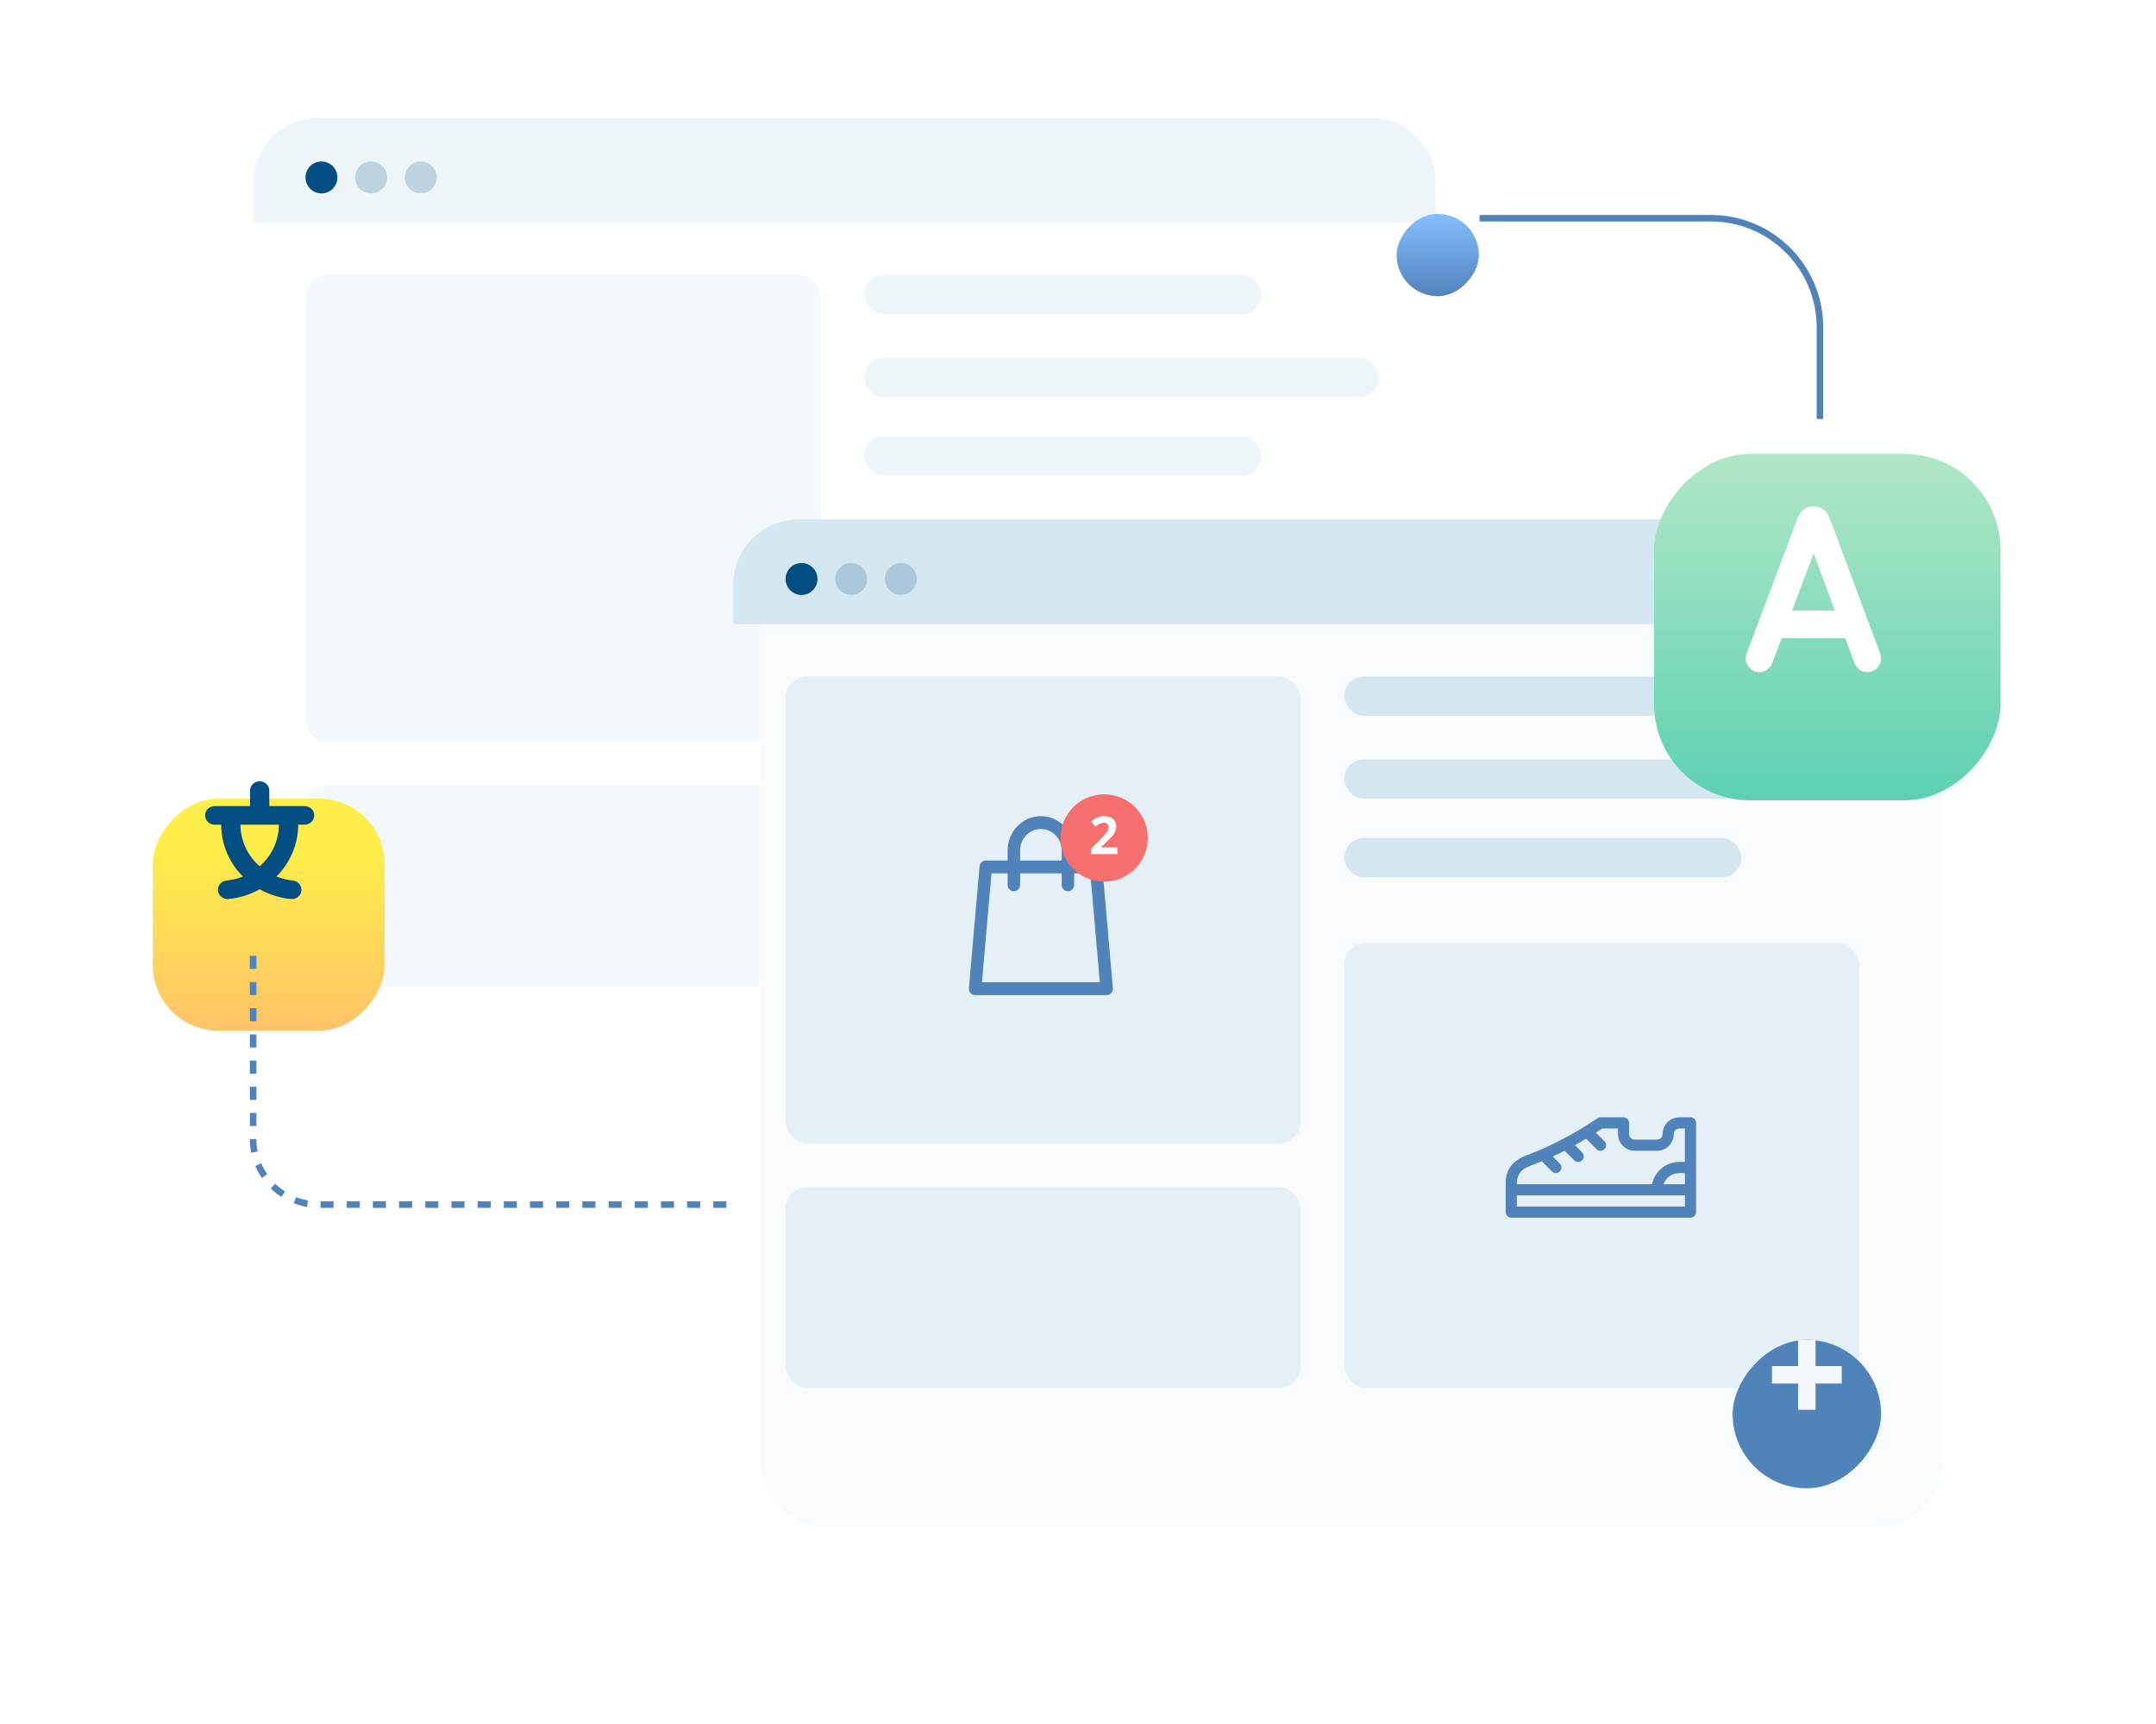 <svg width="494" height="395" viewBox="0 0 494 395" fill="none" xmlns="http://www.w3.org/2000/svg">
<g filter="url(#filter0_d)">
<rect x="58" y="27" width="271" height="219" rx="15" fill="white"/>
</g>
<path d="M58 42C58 33.716 64.716 27 73 27H314C322.284 27 329 33.716 329 42V51H58V42Z" fill="#EDF5F9"/>
<circle cx="73.657" cy="40.657" r="3.657" fill="#004E82"/>
<circle opacity="0.202" cx="85.035" cy="40.657" r="3.657" fill="#004E82"/>
<circle opacity="0.202" cx="96.413" cy="40.657" r="3.657" fill="#004E82"/>
<rect opacity="0.3" x="70" y="63" width="118" height="107" rx="5" fill="#D4E7F0"/>
<rect opacity="0.3" x="70" y="180" width="118" height="46" rx="5" fill="#D4E7F0"/>
<rect opacity="0.5" x="198" y="124" width="118" height="102" rx="5" fill="#D4E7F0"/>
<rect opacity="0.4" x="198" y="63" width="91" height="9" rx="4.5" fill="#D4E7F0"/>
<rect opacity="0.4" x="198" y="82" width="118" height="9" rx="4.5" fill="#D4E7F0"/>
<rect opacity="0.4" x="198" y="100" width="91" height="9" rx="4.5" fill="#D4E7F0"/>
<g filter="url(#filter1_d)">
<rect x="168" y="119" width="271" height="219" rx="15" fill="#F7FBFD"/>
</g>
<path d="M168 134C168 125.716 174.716 119 183 119H424C432.284 119 439 125.716 439 134V143H168V134Z" fill="#D4E7F0"/>
<circle cx="183.657" cy="132.657" r="3.657" fill="#004E82"/>
<circle opacity="0.202" cx="195.035" cy="132.657" r="3.657" fill="#004E82"/>
<circle opacity="0.202" cx="206.413" cy="132.657" r="3.657" fill="#004E82"/>
<rect opacity="0.5" x="180" y="155" width="118" height="107" rx="5" fill="#D4E7F0"/>
<rect opacity="0.5" x="180" y="272" width="118" height="46" rx="5" fill="#D4E7F0"/>
<rect opacity="0.5" x="308" y="216" width="118" height="102" rx="5" fill="#D4E7F0"/>
<rect x="308" y="155" width="91" height="9" rx="4.5" fill="#D4E7F0"/>
<rect x="308" y="174" width="118" height="9" rx="4.5" fill="#D4E7F0"/>
<rect x="308" y="192" width="91" height="9" rx="4.5" fill="#D4E7F0"/>
<g filter="url(#filter2_d)">
<g filter="url(#filter3_d)">
<rect width="53.141" height="53.141" rx="15" transform="matrix(-1 0 0 1 86.142 166)" fill="url(#paint0_linear)"/>
</g>
</g>
<path d="M69.794 184.684H61.706V181.132C61.706 179.954 60.718 179 59.5 179C58.282 179 57.294 179.954 57.294 181.132V184.684H49.206C47.988 184.684 47 185.639 47 186.816C47 187.993 47.988 188.947 49.206 188.947H50.677C50.697 193.547 52.577 197.742 55.661 200.83C54.492 201.298 53.236 201.614 51.916 201.748C50.705 201.872 49.826 202.921 49.953 204.091C50.073 205.186 51.03 206 52.144 206C52.222 206 52.3 205.996 52.378 205.988C54.97 205.725 57.379 204.937 59.5 203.743C61.621 204.937 64.031 205.725 66.622 205.988C66.701 205.996 66.778 206 66.856 206C67.97 206 68.928 205.186 69.047 204.091C69.174 202.921 68.296 201.872 67.084 201.748C65.765 201.614 64.509 201.298 63.339 200.83C66.423 197.742 68.303 193.547 68.323 188.947H69.794C71.012 188.947 72 187.993 72 186.816C72 185.639 71.012 184.684 69.794 184.684ZM59.5 198.485C56.795 196.124 55.112 192.718 55.09 188.947H63.91C63.888 192.718 62.205 196.124 59.5 198.485Z" fill="#004E82"/>
<g filter="url(#filter4_d)">
<rect width="79.373" height="79.373" rx="22" transform="matrix(-1 0 0 1 456.372 96)" fill="url(#paint1_linear)"/>
</g>
<path d="M419.142 118.493C418.572 116.988 417.148 115.998 415.554 116C413.962 115.998 412.541 116.984 411.969 118.486L400.206 149.705C399.59 151.339 400.402 153.169 402.019 153.791C403.635 154.414 405.445 153.593 406.061 151.959L408.222 146.223H422.798L424.936 151.95C425.545 153.603 427.396 154.409 428.973 153.795C430.591 153.177 431.408 151.35 430.797 149.714L419.142 118.493ZM410.609 139.89L415.544 126.793L420.433 139.89H410.609Z" fill="white"/>
<path d="M58 219V261C58 269.284 64.716 276 73 276H168" stroke="#5183BB" stroke-width="1.5" stroke-dasharray="3 3"/>
<g filter="url(#filter5_d)">
<rect width="18.857" height="18.857" rx="9.429" transform="matrix(-1 0 0 1 338.858 40)" fill="url(#paint2_linear)"/>
</g>
<path d="M339 50H392C405.807 50 417 61.193 417 75V96" stroke="#5183BB" stroke-width="1.5"/>
<path d="M254.981 226.288L252.555 198.503C252.488 197.745 251.87 197.163 251.129 197.163H246.126V194.843C246.126 190.518 242.705 187 238.499 187C234.294 187 230.873 190.518 230.873 194.843V197.163H225.867C225.126 197.163 224.508 197.745 224.441 198.503L222.006 226.397C221.97 226.809 222.104 227.217 222.375 227.521C222.646 227.826 223.029 228 223.431 228H253.565C253.566 228 253.568 228 253.569 228C254.359 228 255 227.341 255 226.528C255 226.447 254.993 226.366 254.981 226.288ZM233.736 194.843C233.736 192.141 235.873 189.943 238.5 189.943C241.127 189.943 243.264 192.141 243.264 194.843V197.163H233.736V194.843ZM224.996 225.057L227.175 200.107H230.873V202.738C230.873 203.551 231.514 204.21 232.305 204.21C233.095 204.21 233.736 203.551 233.736 202.738V200.107H243.264V202.738C243.264 203.551 243.905 204.21 244.695 204.21C245.486 204.21 246.126 203.551 246.126 202.738V200.107H249.821L252 225.057H224.996Z" fill="#5183BB"/>
<path d="M351.037 264.22C359.689 260.76 365.399 256.584 366.014 256.215C366.224 256.075 366.47 256 366.723 256H372.004C372.71 256 373.282 256.572 373.282 257.278V259.833C373.282 260.538 373.855 261.111 374.56 261.111H379.671C380.375 261.111 380.949 260.538 380.949 259.833C380.949 257.72 382.668 256 384.782 256H387.337C388.043 256 388.615 256.572 388.615 257.278V277.722C388.615 278.428 388.043 279 387.337 279H346.278C345.573 279 345 278.428 345 277.722V270.96C345 265.495 350.426 264.637 351.037 264.22ZM384.782 258.556C384.077 258.556 383.504 259.129 383.504 259.833C383.504 261.947 381.784 263.667 379.671 263.667H374.56C372.446 263.667 370.726 261.947 370.726 259.833V258.556H367.11C366.672 258.846 366.293 259.104 365.657 259.516L367.626 261.485C368.125 261.984 368.125 262.793 367.626 263.292C367.127 263.791 366.318 263.792 365.819 263.292L363.431 260.904C362.583 261.414 361.726 261.908 360.86 262.386L362.515 264.041C363.014 264.54 363.014 265.349 362.515 265.848C362.016 266.347 361.207 266.347 360.708 265.848L358.499 263.639C357.598 264.098 356.688 264.54 355.771 264.963L357.404 266.597C357.903 267.096 357.903 267.905 357.404 268.404C356.905 268.903 356.096 268.903 355.597 268.404L353.262 266.068C352.096 266.558 351.78 266.672 349.966 267.401C348.502 267.987 347.556 269.384 347.556 270.96V271.333H378.522C379.115 268.421 381.696 266.222 384.782 266.222H386.06V258.556H384.782ZM386.06 268.778H384.782C383.116 268.778 381.696 269.846 381.168 271.333H386.06V268.778ZM386.06 276.444V273.889H347.556V276.444H386.06Z" fill="#5183BB"/>
<circle cx="253" cy="192" r="10" fill="#F76E6E"/>
<path d="M256.012 195.689H250.023V194.43L252.174 192.256C252.811 191.604 253.227 191.152 253.422 190.902C253.617 190.648 253.758 190.414 253.844 190.199C253.93 189.984 253.973 189.762 253.973 189.531C253.973 189.188 253.877 188.932 253.686 188.764C253.498 188.596 253.246 188.512 252.93 188.512C252.598 188.512 252.275 188.588 251.963 188.74C251.65 188.893 251.324 189.109 250.984 189.391L250 188.225C250.422 187.865 250.771 187.611 251.049 187.463C251.326 187.314 251.629 187.201 251.957 187.123C252.285 187.041 252.652 187 253.059 187C253.594 187 254.066 187.098 254.477 187.293C254.887 187.488 255.205 187.762 255.432 188.113C255.658 188.465 255.771 188.867 255.771 189.32C255.771 189.715 255.701 190.086 255.561 190.434C255.424 190.777 255.209 191.131 254.916 191.494C254.627 191.857 254.115 192.375 253.381 193.047L252.279 194.084V194.166H256.012V195.689Z" fill="white"/>
<g filter="url(#filter6_d)">
<rect width="34" height="34" rx="17" transform="matrix(-1 0 0 1 431 298)" fill="#5183BB"/>
</g>
<path fill-rule="evenodd" clip-rule="evenodd" d="M416 307H412V313H406V317H412V323H416V317H422V313H416V307Z" fill="#F3F8FC"/>
<defs>
<filter id="filter0_d" x="25" y="0" width="341" height="289" filterUnits="userSpaceOnUse" color-interpolation-filters="sRGB">
<feFlood flood-opacity="0" result="BackgroundImageFix"/>
<feColorMatrix in="SourceAlpha" type="matrix" values="0 0 0 0 0 0 0 0 0 0 0 0 0 0 0 0 0 0 127 0" result="hardAlpha"/>
<feOffset dx="2" dy="8"/>
<feGaussianBlur stdDeviation="17.5"/>
<feColorMatrix type="matrix" values="0 0 0 0 0 0 0 0 0 0.352 0 0 0 0 0.429 0 0 0 0.15 0"/>
<feBlend mode="normal" in2="BackgroundImageFix" result="effect1_dropShadow"/>
<feBlend mode="normal" in="SourceGraphic" in2="effect1_dropShadow" result="shape"/>
</filter>
<filter id="filter1_d" x="129" y="86" width="361" height="309" filterUnits="userSpaceOnUse" color-interpolation-filters="sRGB">
<feFlood flood-opacity="0" result="BackgroundImageFix"/>
<feColorMatrix in="SourceAlpha" type="matrix" values="0 0 0 0 0 0 0 0 0 0 0 0 0 0 0 0 0 0 127 0" result="hardAlpha"/>
<feOffset dx="6" dy="12"/>
<feGaussianBlur stdDeviation="22.5"/>
<feColorMatrix type="matrix" values="0 0 0 0 0 0 0 0 0 0.352 0 0 0 0 0.429 0 0 0 0.15 0"/>
<feBlend mode="normal" in2="BackgroundImageFix" result="effect1_dropShadow"/>
<feBlend mode="normal" in="SourceGraphic" in2="effect1_dropShadow" result="shape"/>
</filter>
<filter id="filter2_d" x="0" y="139" width="123.141" height="123.141" filterUnits="userSpaceOnUse" color-interpolation-filters="sRGB">
<feFlood flood-opacity="0" result="BackgroundImageFix"/>
<feColorMatrix in="SourceAlpha" type="matrix" values="0 0 0 0 0 0 0 0 0 0 0 0 0 0 0 0 0 0 127 0" result="hardAlpha"/>
<feOffset dx="2" dy="8"/>
<feGaussianBlur stdDeviation="17.5"/>
<feColorMatrix type="matrix" values="0 0 0 0 0 0 0 0 0 0.352 0 0 0 0 0.429 0 0 0 0.15 0"/>
<feBlend mode="normal" in2="BackgroundImageFix" result="effect1_dropShadow"/>
<feBlend mode="normal" in="SourceGraphic" in2="effect1_dropShadow" result="shape"/>
</filter>
<filter id="filter3_d" x="3" y="145" width="113.141" height="113.141" filterUnits="userSpaceOnUse" color-interpolation-filters="sRGB">
<feFlood flood-opacity="0" result="BackgroundImageFix"/>
<feColorMatrix in="SourceAlpha" type="matrix" values="0 0 0 0 0 0 0 0 0 0 0 0 0 0 0 0 0 0 127 0" result="hardAlpha"/>
<feOffset dy="9"/>
<feGaussianBlur stdDeviation="15"/>
<feColorMatrix type="matrix" values="0 0 0 0 0.593 0 0 0 0 0.708 0 0 0 0 0.879 0 0 0 0.25 0"/>
<feBlend mode="normal" in2="BackgroundImageFix" result="effect1_dropShadow"/>
<feBlend mode="normal" in="SourceGraphic" in2="effect1_dropShadow" result="shape"/>
</filter>
<filter id="filter4_d" x="344" y="69" width="149.373" height="149.373" filterUnits="userSpaceOnUse" color-interpolation-filters="sRGB">
<feFlood flood-opacity="0" result="BackgroundImageFix"/>
<feColorMatrix in="SourceAlpha" type="matrix" values="0 0 0 0 0 0 0 0 0 0 0 0 0 0 0 0 0 0 127 0" result="hardAlpha"/>
<feOffset dx="2" dy="8"/>
<feGaussianBlur stdDeviation="17.5"/>
<feColorMatrix type="matrix" values="0 0 0 0 0 0 0 0 0 0.352 0 0 0 0 0.429 0 0 0 0.15 0"/>
<feBlend mode="normal" in2="BackgroundImageFix" result="effect1_dropShadow"/>
<feBlend mode="normal" in="SourceGraphic" in2="effect1_dropShadow" result="shape"/>
</filter>
<filter id="filter5_d" x="290.001" y="19" width="78.857" height="78.857" filterUnits="userSpaceOnUse" color-interpolation-filters="sRGB">
<feFlood flood-opacity="0" result="BackgroundImageFix"/>
<feColorMatrix in="SourceAlpha" type="matrix" values="0 0 0 0 0 0 0 0 0 0 0 0 0 0 0 0 0 0 127 0" result="hardAlpha"/>
<feOffset dy="9"/>
<feGaussianBlur stdDeviation="15"/>
<feColorMatrix type="matrix" values="0 0 0 0 0.593 0 0 0 0 0.708 0 0 0 0 0.879 0 0 0 0.25 0"/>
<feBlend mode="normal" in2="BackgroundImageFix" result="effect1_dropShadow"/>
<feBlend mode="normal" in="SourceGraphic" in2="effect1_dropShadow" result="shape"/>
</filter>
<filter id="filter6_d" x="367" y="277" width="94" height="94" filterUnits="userSpaceOnUse" color-interpolation-filters="sRGB">
<feFlood flood-opacity="0" result="BackgroundImageFix"/>
<feColorMatrix in="SourceAlpha" type="matrix" values="0 0 0 0 0 0 0 0 0 0 0 0 0 0 0 0 0 0 127 0" result="hardAlpha"/>
<feOffset dy="9"/>
<feGaussianBlur stdDeviation="15"/>
<feColorMatrix type="matrix" values="0 0 0 0 0.593 0 0 0 0 0.708 0 0 0 0 0.879 0 0 0 0.25 0"/>
<feBlend mode="normal" in2="BackgroundImageFix" result="effect1_dropShadow"/>
<feBlend mode="normal" in="SourceGraphic" in2="effect1_dropShadow" result="shape"/>
</filter>
<linearGradient id="paint0_linear" x1="26.571" y1="12.984" x2="26.571" y2="53.141" gradientUnits="userSpaceOnUse">
<stop stop-color="#FFED49"/>
<stop offset="1" stop-color="#FFC369"/>
</linearGradient>
<linearGradient id="paint1_linear" x1="39.686" y1="0" x2="39.686" y2="79.373" gradientUnits="userSpaceOnUse">
<stop stop-color="#B0E7C6"/>
<stop offset="1" stop-color="#5DD1B3"/>
</linearGradient>
<linearGradient id="paint2_linear" x1="9.429" y1="0" x2="9.429" y2="18.857" gradientUnits="userSpaceOnUse">
<stop stop-color="#85BEFF"/>
<stop offset="1" stop-color="#5183BB"/>
</linearGradient>
</defs>
</svg>

